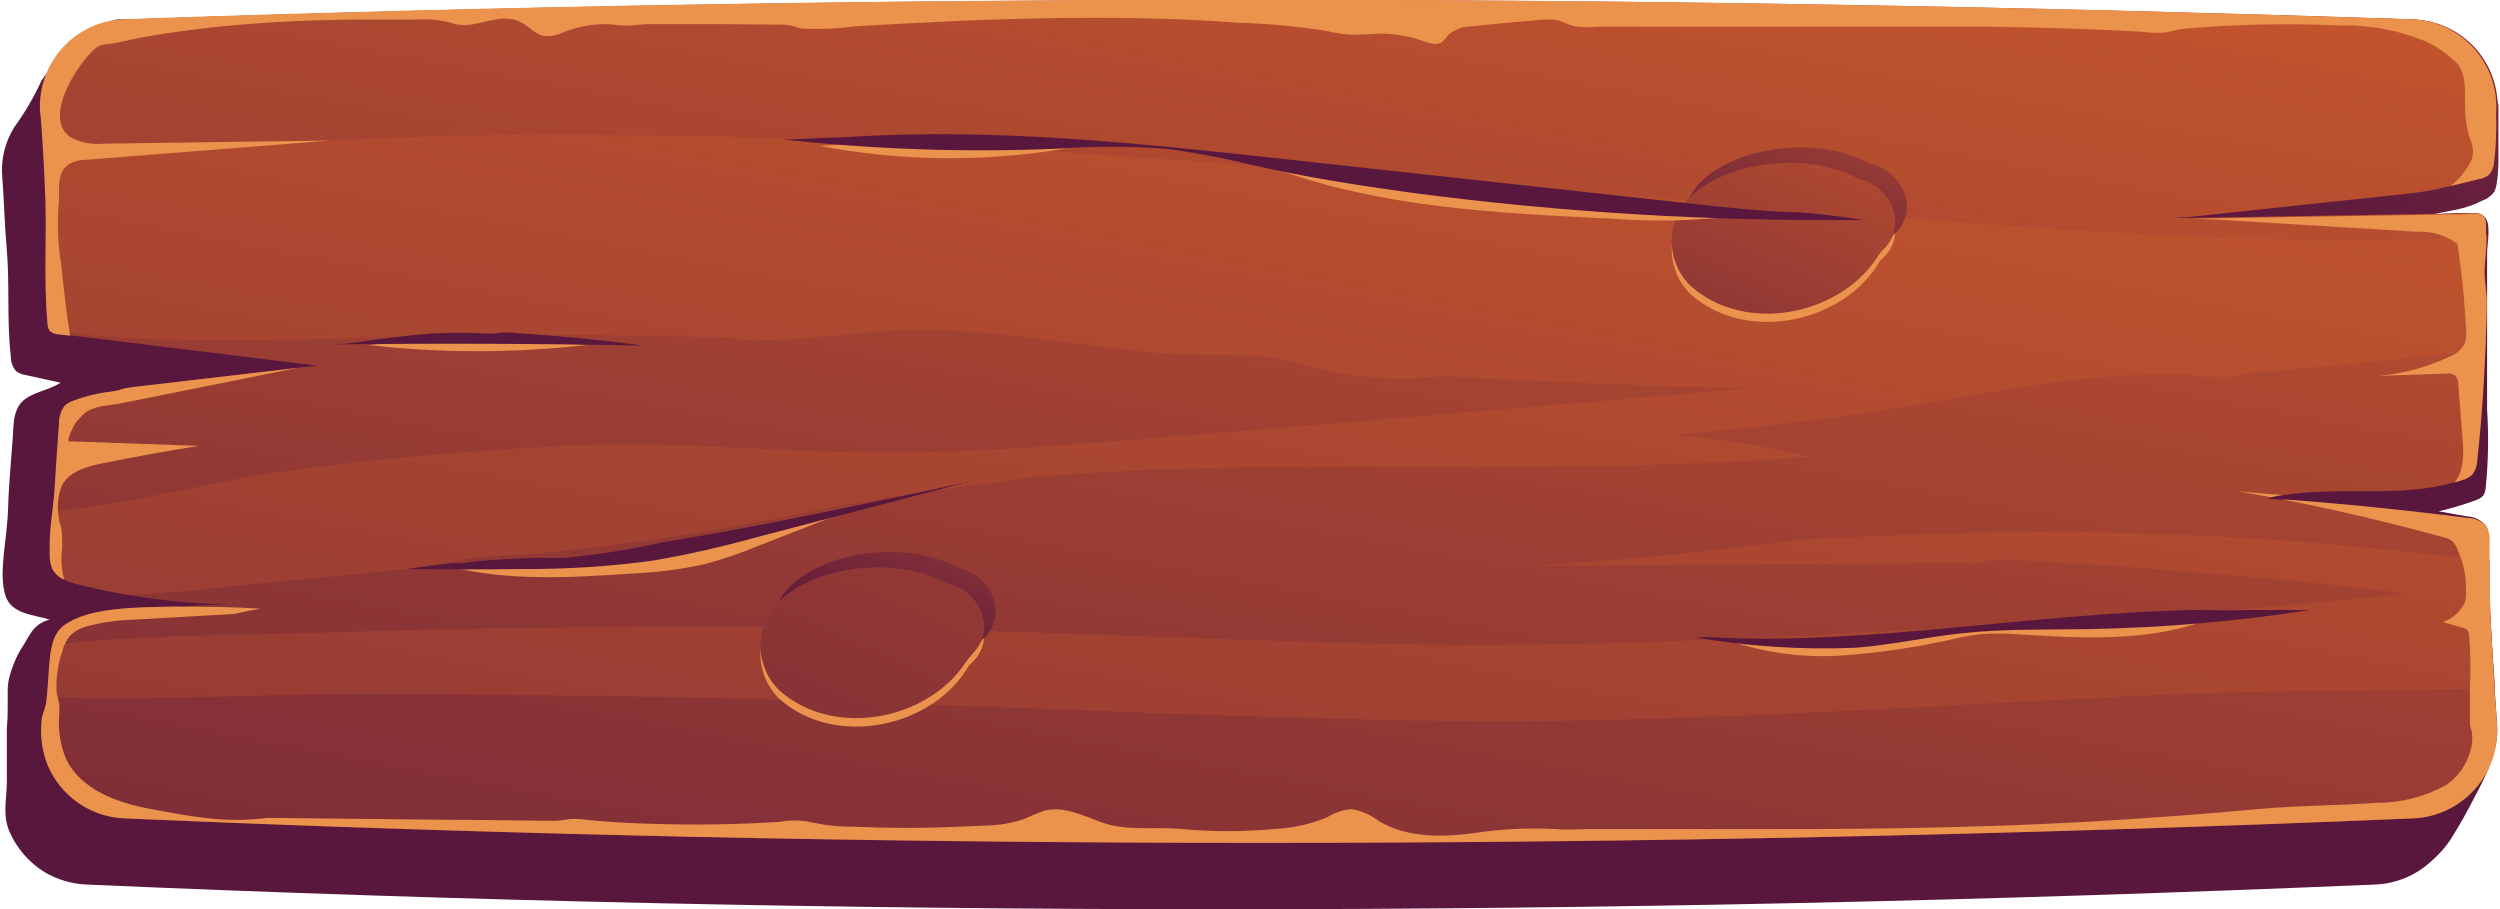 <svg width="990" height="360" viewBox="0 0 990 360" fill="none" xmlns="http://www.w3.org/2000/svg">
<g clip-path="url(#clip0_979_30171)">
<path d="M988.855 286.847C988.331 279.402 987.806 271.958 987.376 264.514C986.947 257.069 986.422 248.861 985.992 240.988C985.658 235.643 985.229 229.964 985.086 224.477C985.086 219.705 986.851 212.308 984.37 208.156C983.452 207.049 982.31 206.148 981.018 205.515C979.727 204.881 978.315 204.529 976.878 204.482L965.711 202.478C970.697 201.32 975.605 199.854 980.409 198.087C981.511 197.75 982.512 197.143 983.32 196.322C983.878 195.443 984.221 194.446 984.322 193.411C985.373 183.009 985.564 172.539 984.895 162.106V130.516C984.895 120.495 984.895 110.521 984.895 100.5C984.895 97.207 986.279 90.001 984.656 87.043C983.034 84.084 980.218 84.8 977.784 84.514C975.307 84.323 972.818 84.323 970.34 84.514C966.666 84.514 962.991 85.325 959.317 85.897C964.089 84.561 968.861 83.893 973.919 82.748C977.066 82.031 980.112 80.924 982.986 79.455C984.895 78.784 986.558 77.554 987.758 75.924C988.145 75.123 988.418 74.272 988.569 73.395C988.909 71.534 989.132 69.653 989.237 67.764C989.523 62.562 989.714 57.409 989.81 52.207C989.81 49.583 989.81 46.958 989.81 44.333C989.81 42.615 989.094 40.993 988.951 39.275C988.248 30.825 984.45 22.933 978.285 17.111C972.12 11.29 964.023 7.95 955.547 7.732C647.435 -2.225 345.446 -2.225 49.582 7.732C48.408 7.612 47.225 7.612 46.051 7.732C44.833 8.051 43.637 8.449 42.472 8.925C40.028 9.747 37.637 10.719 35.314 11.836C30.54 13.797 26.373 16.992 23.241 21.094C21.57 23.48 20.377 26.152 18.85 28.586C17.95 29.693 17.121 30.856 16.369 32.069C13.431 38.466 9.866 44.556 5.727 50.251C1.843 56.382 0.16 63.652 0.955 70.866C1.623 79.933 1.814 89.047 2.625 98.066C3.914 112.382 2.625 126.698 4.296 141.3C4.274 143.387 5.022 145.408 6.395 146.979C7.56 147.832 8.923 148.374 10.356 148.554L24.004 151.56C18.373 155.187 9.974 155.473 7.016 161.486C6.067 163.459 5.516 165.599 5.393 167.785C4.964 175.516 4.248 183.199 3.723 190.882C3.484 194.317 3.294 197.801 3.198 201.237C3.103 204.673 2.769 207.727 2.482 210.781C1.767 218.416 -0.19 228.39 2.148 235.834C4.487 243.278 13.41 243.374 19.662 245.378C18.049 245.752 16.531 246.453 15.201 247.438C13.871 248.423 12.758 249.671 11.931 251.104C10.976 252.44 10.308 253.92 9.402 255.304C8.581 256.515 7.832 257.774 7.159 259.074C5.825 261.681 4.754 264.414 3.962 267.234C3.448 268.973 3.144 270.767 3.055 272.578C3.055 274.296 3.055 276.062 3.055 277.78C3.055 281.311 3.055 284.795 2.721 288.278C2.721 295.293 2.721 302.26 2.721 309.275C2.721 316.29 0.86 322.541 3.723 329.27C6.607 335.919 11.452 341.529 17.61 345.351C22.6 348.3 28.235 349.987 34.025 350.267C331.385 363.342 633.612 363.342 940.706 350.267C948.847 349.918 956.604 346.707 962.609 341.2C965.458 338.789 967.977 336.013 970.102 332.944C972.678 328.888 975.112 324.784 977.355 320.537C982.795 310.182 989.714 298.729 988.855 286.847Z" fill="url(#paint0_linear_979_30171)"/>
<path d="M955.786 324.069C648.819 337.017 346.592 337.017 49.105 324.069C42.538 323.779 36.192 321.616 30.814 317.837C25.436 314.057 21.252 308.818 18.755 302.738C16.719 297.42 15.92 291.709 16.417 286.036C16.431 285.032 16.592 284.035 16.894 283.077C17.427 281.61 17.873 280.112 18.23 278.592L18.516 276.11C18.994 271.625 19.137 266.996 19.566 262.51C19.739 259.932 20.154 257.375 20.807 254.875C21.412 252.071 22.962 249.561 25.197 247.765C34.98 240.416 54.115 240.511 68.145 240.225C70.913 240.225 73.49 240.225 75.828 239.939C82.032 239.509 88.188 239.366 94.439 239.414C79.738 239.369 65.067 238.076 50.584 235.548C43.665 234.403 36.841 232.924 30.112 231.206C28.471 230.806 26.873 230.246 25.34 229.536C23.26 228.691 21.561 227.112 20.568 225.098C19.884 223.32 19.592 221.416 19.709 219.514C19.709 217.653 19.709 215.792 19.709 213.979C19.709 210.066 20.33 206.248 20.759 202.383C21.141 199.233 21.475 196.084 21.666 192.839C22.191 184.44 22.716 176.089 23.384 167.69C23.282 165.146 24.076 162.647 25.627 160.628C26.745 159.641 28.063 158.908 29.492 158.48C33.248 157.084 37.132 156.061 41.088 155.426C42.963 155.24 44.827 154.954 46.671 154.567C48.626 153.921 50.64 153.473 52.684 153.231L117.726 145.644L125.505 144.785C92.817 140.824 60.128 136.72 27.44 132.759L23.098 132.234C21.852 132.213 20.654 131.757 19.709 130.946C19.175 130.034 18.895 128.996 18.898 127.94C17.419 110.235 18.898 92.006 18.087 74.159C18.087 73.205 17.753 68.194 17.466 62.563C16.989 54.355 16.464 44.955 16.226 44.955C15.876 40.298 16.472 35.619 17.978 31.199C19.485 26.779 21.87 22.709 24.992 19.236C28.113 15.763 31.905 12.957 36.139 10.988C40.373 9.02 44.962 7.928 49.63 7.781C344.953 -2.622 646.751 -2.67 955.022 7.637C959.702 7.797 964.302 8.903 968.544 10.888C972.785 12.873 976.581 15.696 979.702 19.188C982.823 22.679 985.205 26.766 986.705 31.203C988.204 35.639 988.79 40.333 988.426 45.002C988.662 51.679 988.375 58.365 987.567 64.997C987.343 66.606 986.626 68.106 985.515 69.292C984.348 70.149 982.988 70.706 981.554 70.914L970.34 73.634C965.46 74.894 960.502 75.835 955.499 76.45C925.786 79.631 896.088 82.812 866.406 85.994H864.068L861.157 86.28H868.267C905.441 85.612 942.758 85.039 979.932 84.419C980.99 84.306 982.056 84.522 982.986 85.039C983.805 85.888 984.281 87.01 984.322 88.189C984.446 89.777 984.446 91.373 984.322 92.961C984.322 97.733 983.416 102.219 983.416 107.277C983.416 112.335 984.465 115.676 984.418 120.018C984.418 126.222 984.131 132.521 983.893 139.106C983.272 153.422 982.27 167.738 980.695 182.054C980.671 184.159 980.005 186.207 978.787 187.924C977.591 189.038 976.128 189.827 974.54 190.214C973.602 190.601 972.626 190.888 971.629 191.073C949.773 197.325 925.817 192.362 903.389 196.227C901.893 196.421 900.411 196.708 898.951 197.086L897.472 197.42L903.007 197.849C927.535 199.663 952.032 202.128 976.496 205.246C977.933 205.235 979.358 205.512 980.686 206.061C982.014 206.61 983.218 207.42 984.227 208.443C985.316 210.371 985.782 212.587 985.563 214.79V222.044C985.563 229.297 985.563 236.646 985.897 243.899C986.326 253.443 986.947 262.987 987.567 272.865C987.901 277.637 988.188 282.409 988.522 287.181C988.812 291.757 988.194 296.344 986.703 300.68C985.212 305.015 982.878 309.013 979.835 312.442C976.792 315.871 973.1 318.664 968.972 320.659C964.845 322.655 960.363 323.814 955.786 324.069Z" fill="url(#paint1_linear_979_30171)"/>
<path d="M984.752 119.826C984.752 126.03 984.465 132.329 984.227 138.914C971.629 140.06 959.221 141.062 947.148 142.398L938.702 143.305C928.299 144.418 917.88 145.404 907.445 146.263C902.244 146.74 897.042 147.122 891.841 147.552C888.5 147.838 885.494 149.174 882.297 149.556C877.587 149.593 872.881 149.274 868.219 148.602C863.161 148.268 858.055 148.172 852.949 148.268C842.707 148.401 832.481 149.086 822.313 150.319C801.888 152.658 781.751 156.523 761.517 159.863C729.068 165.272 696.443 169.36 663.643 172.128C681.502 173.89 699.227 176.807 716.708 180.86C710.171 181.385 703.585 181.862 697.048 182.244C676.194 183.533 655.34 184.201 634.487 184.535C613.633 184.869 592.732 184.917 571.83 184.869C550.929 184.821 530.075 184.869 509.174 184.869C488.272 184.869 467.419 185.537 446.565 186.491C436.162 187.016 425.759 187.637 415.356 188.448L407.578 189.068C404.381 189.354 401.374 190.261 398.034 190.643C373.124 193.506 348.31 197.181 323.734 202C285.661 210.253 247.106 216.102 208.299 219.514L187.207 220.85C153.803 227.578 117.583 228.962 84.752 232.971C73.585 234.354 62.18 235.118 50.823 235.547C43.904 234.402 37.08 232.923 30.351 231.205C28.71 230.805 27.111 230.245 25.579 229.535C23.498 228.69 21.8 227.111 20.807 225.097C20.042 223.337 19.667 221.432 19.709 219.514C19.709 217.652 19.709 215.791 19.709 213.978C19.709 210.065 20.33 206.247 20.759 202.382C50.871 199.853 81.745 191.12 110.377 186.968C147.742 181.672 185.537 178.474 222.949 176.566C265.372 174.227 307.604 179.238 349.884 179.238C389.015 179.238 428.097 175.802 466.989 172.7C542.864 166.528 618.707 160.166 694.518 153.612C678.007 153.612 661.496 152.896 645.033 152.324C624.004 151.592 602.991 150.669 581.995 149.556C577.096 149.056 572.164 148.96 567.249 149.27C562.21 149.811 557.141 150.018 552.074 149.89C542.069 149.759 532.112 148.494 522.392 146.12C516.666 144.689 511.035 142.923 505.213 141.873C495.353 140.654 485.412 140.223 475.483 140.585C438.405 140.107 401.804 130.277 364.725 130.659C355.181 130.659 345.255 131.566 335.568 132.424C325.881 133.283 314.906 134.333 304.55 134.62C299.945 134.987 295.313 134.779 290.759 133.999C287.157 133.481 283.513 133.322 279.879 133.522L260.791 133.045C248.257 132.79 235.706 132.631 223.14 132.568C175.42 132.329 128.034 135.001 80.409 134.62C60.116 134.766 39.837 133.538 19.709 130.945C19.175 130.033 18.895 128.995 18.898 127.939C17.419 110.235 18.898 92.006 18.087 74.158C18.087 73.204 17.753 68.193 17.467 62.562C41.708 60.463 66.189 59.938 90.478 58.124C138.198 54.593 185.584 53.114 233.304 53.352C327.933 53.83 422.276 59.842 516.57 67.048C610.865 74.254 705.064 83.034 799.455 89.715C847.175 93.103 894.895 95.155 942.615 95.155C956.644 95.155 970.77 94.344 984.943 93.246C984.943 98.018 984.036 102.504 984.036 107.562C984.036 112.621 984.799 115.484 984.752 119.826ZM986.231 243.898C985.897 236.645 985.897 229.296 985.897 222.043C955.786 218.75 925.626 215.41 895.229 213.31C843.252 210.184 791.144 209.898 739.137 212.451C728.304 212.88 717.663 213.119 706.973 214.503L691.417 216.412C670.642 218.893 649.836 220.913 628.999 222.472C620.886 223.093 612.726 223.665 604.614 224.142L667.795 223.665L731.024 223.236L762.615 222.997H778.41C780.659 223.125 782.914 223.013 785.139 222.663C786.475 222.377 787.716 221.852 789.052 221.613C793.972 221.312 798.911 221.488 803.797 222.138L819.497 223.045C829.932 223.649 840.383 224.349 850.849 225.145C867.265 226.385 883.728 227.769 900.144 229.248C918.087 230.871 935.934 232.971 953.734 235.166C913.219 239.031 872.61 243.04 832.095 245.235C738.612 250.388 645.128 256.878 551.501 255.065C459.211 252.918 367.111 247.573 274.725 248.146C226.051 248.146 177.408 248.925 128.797 250.484C92.96 251.534 56.597 251.343 20.807 255.256C20.228 257.621 19.861 260.032 19.709 262.462C19.28 266.947 19.137 271.576 18.66 276.062C58.506 277.732 98.877 274.964 138.675 274.869C187.318 274.869 235.961 275.394 284.603 276.444C376.751 278.591 468.85 283.697 560.998 285.319C654.768 287.037 748.394 280.261 841.926 275.775C890.171 273.342 938.797 273.294 987.09 272.817H988.044C987.281 262.986 986.66 253.395 986.231 243.708V243.898Z" fill="url(#paint2_linear_979_30171)"/>
<path d="M735.796 74.207C716.422 63.422 684.593 66.81 669.37 81.126C667.034 83.43 665.179 86.176 663.913 89.203C662.647 92.23 661.995 95.478 661.995 98.759C661.995 102.04 662.647 105.288 663.913 108.315C665.179 111.342 667.034 114.088 669.37 116.392C691.56 136.339 730.547 127.844 744.624 103.078L745.436 102.362C756.173 92.722 748.537 76.593 735.796 74.207Z" fill="#EB924D"/>
<path d="M740.282 64.71C721.194 53.974 689.174 57.266 673.951 71.582C671.605 73.876 669.74 76.615 668.468 79.638C667.195 82.662 666.539 85.91 666.539 89.191C666.539 92.472 667.195 95.719 668.468 98.743C669.74 101.767 671.605 104.506 673.951 106.8C696.141 126.794 735.128 118.252 749.205 93.533L750.017 92.818C760.754 83.274 753.071 67.144 740.282 64.71Z" fill="url(#paint3_linear_979_30171)"/>
<path d="M735.796 70.818C716.708 60.081 684.592 63.374 669.37 77.881C667.035 80.181 665.181 82.922 663.916 85.945C662.651 88.968 661.999 92.212 661.999 95.49C661.999 98.767 662.651 102.011 663.916 105.034C665.181 108.057 667.035 110.798 669.37 113.098C691.56 133.093 730.547 124.551 744.624 99.832L745.435 99.116C756.172 89.381 748.537 73.252 735.796 70.818Z" fill="url(#paint4_linear_979_30171)"/>
<path d="M374.937 234.355C355.849 223.618 323.782 226.959 308.511 241.418C306.177 243.718 304.323 246.459 303.057 249.482C301.792 252.505 301.14 255.749 301.14 259.027C301.14 262.304 301.792 265.548 303.057 268.571C304.323 271.594 306.177 274.335 308.511 276.635C330.749 296.63 369.736 288.088 383.813 263.369L384.625 262.653C395.362 252.918 387.679 236.789 374.937 234.355Z" fill="#EB924D"/>
<path d="M379.518 224.906C360.43 214.169 328.315 217.462 313.092 231.969C310.757 234.269 308.904 237.01 307.638 240.033C306.373 243.056 305.721 246.3 305.721 249.578C305.721 252.855 306.373 256.099 307.638 259.122C308.904 262.145 310.757 264.886 313.092 267.186C335.282 287.181 374.269 278.639 388.346 253.92L389.158 253.157C399.895 243.374 392.259 227.34 379.518 224.906Z" fill="url(#paint5_linear_979_30171)"/>
<path d="M374.937 231.014C355.849 220.277 323.782 223.57 308.511 238.077C306.177 240.377 304.323 243.118 303.057 246.141C301.792 249.164 301.14 252.408 301.14 255.686C301.14 258.963 301.792 262.207 303.057 265.23C304.323 268.253 306.177 270.994 308.511 273.294C330.749 293.241 369.736 284.747 383.813 260.028L384.625 259.265C395.362 249.577 387.679 233.448 374.937 231.014Z" fill="url(#paint6_linear_979_30171)"/>
<path d="M24.481 218.703C24.151 222.342 24.474 226.01 25.436 229.535C23.355 228.691 21.657 227.111 20.664 225.097C19.947 223.327 19.622 221.422 19.709 219.514C19.709 217.653 19.709 215.792 19.709 213.979C19.996 206.868 21.284 199.949 21.666 192.886C22.191 184.488 22.716 176.137 23.384 167.738C23.282 165.194 24.076 162.694 25.627 160.675C26.744 159.688 28.063 158.956 29.492 158.528C33.248 157.132 37.132 156.109 41.088 155.474C42.963 155.288 44.827 155.001 46.671 154.615C48.625 153.969 50.64 153.521 52.684 153.279L117.726 145.691L47.912 159.721C43.378 160.628 37.318 160.58 33.596 163.586C32.162 164.845 30.866 166.253 29.73 167.786C29.349 168.263 26.104 174.705 27.392 174.753L78.644 176.566C65.95 178.618 53.352 180.909 40.754 183.438C34.407 184.726 27.201 186.683 24.386 192.552C22.86 196.586 22.496 200.968 23.336 205.198C23.336 206.534 24.004 207.775 24.29 209.111C24.701 212.292 24.765 215.508 24.481 218.703Z" fill="#EB924D"/>
<path d="M885.59 194.461C891.65 195.033 897.663 195.606 903.723 196.035C902.228 196.229 900.746 196.516 899.286 196.894C894.704 196.035 890.076 195.176 885.59 194.461Z" fill="#EB924D"/>
<path d="M974.73 185.489C975.494 181.672 975.639 177.757 975.16 173.893C974.587 166.688 974.062 159.577 973.489 152.324C973.539 151.64 973.442 150.954 973.203 150.312C972.964 149.67 972.59 149.086 972.106 148.602C971.152 148.01 970.019 147.773 968.908 147.934L941.946 148.84C951.696 147.992 961.215 145.406 970.054 141.205C972.685 140.268 974.855 138.354 976.114 135.86C976.552 134.506 976.73 133.081 976.639 131.661C976.076 119.902 974.914 108.179 973.155 96.539C968.414 93.106 962.631 91.419 956.787 91.767L886.305 87.472C880.674 87.043 874.375 86.852 868.41 86.613C905.584 85.945 942.901 85.373 980.075 84.752C981.132 84.639 982.199 84.856 983.129 85.373C983.948 86.221 984.424 87.343 984.465 88.522C984.609 94.766 984.37 101.013 983.749 107.228C983.749 111.475 984.799 115.627 984.751 119.97C984.417 140.203 983.32 161.343 981.029 182.006C981.004 184.111 980.338 186.158 979.12 187.875C977.924 188.99 976.462 189.779 974.873 190.166C973.935 190.552 972.96 190.84 971.962 191.025C973.31 189.425 974.259 187.527 974.73 185.489Z" fill="#EB924D"/>
<path d="M17.752 73.968C17.752 71.582 16.273 44.763 15.891 44.763C15.541 40.107 16.137 35.428 17.644 31.008C19.15 26.588 21.536 22.518 24.657 19.045C27.778 15.572 31.57 12.766 35.805 10.797C40.039 8.828 44.628 7.737 49.295 7.589C344.841 -2.686 646.75 -2.67 955.022 7.637C959.702 7.797 964.301 8.903 968.543 10.888C972.785 12.873 976.58 15.696 979.702 19.187C982.823 22.679 985.205 26.766 986.704 31.202C988.203 35.639 988.789 40.333 988.426 45.002C988.662 51.679 988.374 58.364 987.567 64.997C987.342 66.606 986.625 68.106 985.515 69.291C984.347 70.149 982.987 70.706 981.554 70.914C977.832 71.821 974.157 72.823 970.435 73.634C974.04 70.811 976.932 67.183 978.882 63.04C979.61 60.364 979.339 57.514 978.118 55.023C976.819 50.935 976.174 46.667 976.209 42.377C975.971 36.889 976.973 29.063 972.63 24.721C969.193 21.395 965.246 18.64 960.939 16.561C950.497 12.144 939.254 9.934 927.917 10.071H926.39C905.799 9.156 885.171 9.602 864.64 11.407C862.158 11.693 859.868 12.361 857.577 12.839C854.395 13.093 851.194 12.997 848.033 12.552C841.066 12.171 834.099 11.884 827.132 11.598C813.15 11.073 799.168 10.691 785.234 10.548C774.735 10.548 764.285 10.548 753.786 10.548H696.952H655.006H634.057C630.77 10.834 627.465 10.834 624.179 10.548C621.029 9.975 618.404 8.067 615.016 7.733C611.953 7.67 608.89 7.845 605.854 8.257C598.219 8.83 590.631 9.594 582.996 10.405C579.49 10.373 576.094 11.63 573.452 13.936C572.75 14.892 571.968 15.786 571.114 16.608C568.967 18.136 566.008 17.133 563.526 16.227C558.562 14.494 553.367 13.513 548.113 13.316C543.341 13.316 538.569 13.936 533.797 13.65C530.855 13.386 527.936 12.908 525.064 12.218C513.421 10.398 501.674 9.314 489.894 8.973C481.257 8.305 472.572 7.876 463.935 7.542C435.971 6.587 408.007 7.112 380.091 8.257C366.109 8.878 352.174 9.641 338.192 10.453C331.616 11.348 324.972 11.652 318.341 11.359C316.48 11.359 314.81 10.357 312.996 10.023C311.083 9.761 309.152 9.665 307.222 9.737L284.173 9.546C275.107 9.546 265.992 9.546 256.878 9.546C253.823 9.546 250.865 10.166 247.858 10.166C244.852 10.166 242.418 9.546 239.651 9.546C233.889 9.575 228.187 10.709 222.853 12.886C220.861 13.851 218.672 14.341 216.459 14.318C212.402 14.318 209.587 10.357 205.817 8.592C197.037 4.392 187.97 12.361 179.046 9.164C174.598 7.9 169.964 7.415 165.35 7.733C159.385 7.733 153.42 7.733 147.455 7.733C127.174 7.733 106.941 8.496 86.756 10.548C76.687 11.598 66.713 12.934 56.74 14.7C51.968 15.559 47.196 16.99 42.424 17.515C41.026 17.494 39.651 17.875 38.463 18.613C32.546 22.764 16.13 46.052 27.821 54.26C31.92 56.478 36.598 57.394 41.231 56.884L130.753 55.644L34.025 63.279C31.931 63.276 29.863 63.732 27.965 64.615C21.761 67.955 23.861 75.781 23.192 81.46C22.598 89.092 22.934 96.767 24.195 104.318C25.149 113.862 26.294 123.406 27.726 132.95L23.383 132.425C21.981 132.446 20.627 131.914 19.613 130.946C19.079 130.034 18.799 128.996 18.802 127.939C17.084 110.044 18.755 91.815 17.752 73.968Z" fill="#EB924D"/>
<path d="M955.786 324.068C648.819 337.016 346.592 337.016 49.105 324.068C42.538 323.778 36.192 321.616 30.814 317.836C25.436 314.056 21.252 308.817 18.755 302.737C16.719 297.419 15.92 291.708 16.417 286.035C16.431 285.031 16.592 284.034 16.894 283.077C17.427 281.609 17.873 280.111 18.23 278.591C18.946 273.294 19.089 267.854 19.566 262.509C20.043 257.165 20.855 251.009 25.197 247.764C34.98 240.415 54.115 240.51 68.145 240.224C79.789 240.224 91.385 240.224 103.219 241.083C99.91 241.56 96.629 242.213 93.389 243.039C88.617 243.469 84.179 243.564 79.598 243.851L52.445 245.425C46.217 245.577 40.031 246.491 34.025 248.146C31.707 248.756 29.586 249.956 27.869 251.629C26.19 253.623 25.026 255.999 24.481 258.548C22.809 263.621 22.113 268.964 22.429 274.296C22.668 275.823 23.241 277.255 23.431 278.782C23.564 280.37 23.564 281.966 23.431 283.554C22.999 289.179 23.865 294.827 25.961 300.065C31.496 312.424 46.003 317.817 59.365 320.298C75.685 323.305 89.381 326.12 105.844 323.877L177.901 324.641C192.217 324.641 206.008 324.975 220.038 325.022C222.424 325.022 224.571 324.307 226.862 324.259C230.25 324.259 233.734 324.879 237.074 325.118C243.994 325.643 250.913 326.025 257.832 326.215C274.821 326.788 291.793 326.534 308.75 325.452C312.662 324.736 316.672 324.736 320.584 325.452C326.31 326.78 332.173 327.421 338.05 327.361C351.984 327.981 365.966 328.029 379.9 327.361L389.921 326.931C395.297 326.909 400.633 326.007 405.717 324.259C408.202 323.071 410.751 322.019 413.352 321.109C420.939 319.01 428.67 322.875 436.067 325.595C445.611 329.126 456.109 327.456 466.083 328.124C479.506 329.46 493.03 329.46 506.454 328.124H506.836C513.27 327.635 519.585 326.12 525.542 323.639C528.441 321.857 531.702 320.748 535.086 320.394C539.09 321.026 542.868 322.668 546.061 325.166C557.085 331.751 570.78 331.608 583.569 329.938C594.364 328.269 605.303 327.725 616.21 328.315C620.982 328.745 625.133 328.315 629.715 328.315H646.751C693.612 328.315 740.521 328.697 787.334 327.122C807.09 326.518 826.862 325.532 846.65 324.164C857.085 323.464 867.535 322.684 878.002 321.825L893.654 320.441C909.402 318.962 925.34 319.057 941.135 317.912C950.688 317.948 960.094 315.568 968.479 310.993C973.052 307.928 976.423 303.376 978.023 298.108C978.943 295.559 979.237 292.826 978.882 290.139C978.503 288.925 978.232 287.679 978.071 286.417C978.071 281.931 978.071 277.35 978.071 272.864C978.429 265.771 978.334 258.662 977.785 251.581C977.747 250.798 977.463 250.046 976.973 249.434C976.487 249 975.894 248.704 975.255 248.575L967.334 246.332C971.08 245.056 974.179 242.368 975.971 238.84C976.475 237.155 976.653 235.39 976.496 233.639C976.64 229.404 975.992 225.181 974.587 221.184C972.917 217.318 972.631 214.169 968.575 213.024C947.769 207.297 925.149 201.857 903.294 197.658C927.822 199.471 952.318 201.937 976.782 205.054C978.219 205.043 979.644 205.32 980.972 205.869C982.3 206.418 983.504 207.228 984.513 208.252C985.602 210.179 986.069 212.396 985.849 214.598C985.849 224.142 985.849 234.02 986.183 243.708C986.883 258.055 987.758 272.371 988.808 286.656C989.171 291.296 988.598 295.962 987.122 300.377C985.647 304.792 983.299 308.865 980.219 312.355C977.139 315.844 973.389 318.68 969.191 320.692C964.994 322.704 960.435 323.852 955.786 324.068Z" fill="#EB924D"/>
<path d="M422.753 58.697C390.209 64.275 356.927 63.952 324.497 57.743C357.233 55.977 390.017 57.6 422.753 58.697Z" fill="#EB924D"/>
<path d="M687.79 85.42C671.332 87.521 654.699 87.905 638.161 86.565C592.779 84.466 546.443 82.175 504.259 66.523C529.98 66.523 555.462 70.722 580.945 74.015C616.21 78.596 652.525 82.08 687.79 85.42Z" fill="#EB924D"/>
<path d="M708.5 83.941C696.427 83.56 684.64 82.271 672.472 80.935L510.224 63.183C451.528 56.741 392.451 50.346 333.66 54.403C325.833 54.403 317.482 55.262 309.8 55.166C345.903 59.174 382.26 60.418 418.554 58.888C432.851 57.858 447.204 57.858 461.502 58.888C472.859 60.358 484.124 62.477 495.24 65.235C516.236 70.007 537.472 73.395 558.755 76.306C618.249 84.145 678.225 87.749 738.23 87.091C726.777 85.612 719.572 84.323 708.5 83.941Z" fill="url(#paint7_linear_979_30171)"/>
<path d="M232.207 136.624C203.477 139.893 174.468 139.893 145.738 136.624C174.506 134.119 203.438 134.119 232.207 136.624Z" fill="#EB924D"/>
<path d="M254.874 136.863C214.217 136.067 173.527 135.908 132.806 136.385C137.751 136.077 142.674 135.487 147.552 134.62C152.61 133.999 157.668 133.331 162.727 132.806C172.868 131.702 183.087 131.478 193.267 132.138C194.869 132.176 196.47 132.032 198.039 131.709C200.445 131.59 202.857 131.685 205.245 131.995C210.463 132.281 215.664 132.663 220.85 133.14C231.205 133.999 241.608 135.145 251.915 136.481L254.874 136.863Z" fill="url(#paint8_linear_979_30171)"/>
<path d="M333.755 203.098L300.351 216.126C293.444 219.019 286.349 221.443 279.115 223.379C269.698 225.455 260.118 226.7 250.483 227.102C226.242 228.772 201.523 230.203 177.901 224.382C230.584 223.857 282.169 213.549 333.755 203.098Z" fill="#EB924D"/>
<path d="M383.193 190.881L298.92 212.928C285.546 216.653 271.992 219.695 258.31 222.043C241.307 224.332 224.166 225.432 207.011 225.335C191.804 225.526 176.597 225.526 161.39 225.335C167.26 224.429 173.13 223.665 179.047 223.045C181.433 223.045 183.819 223.045 186.396 222.52C198.618 221.276 210.904 220.75 223.188 220.945C236.398 219.719 249.516 217.647 262.461 214.741C282.981 211.401 303.453 207.488 323.877 203.336C344.301 199.185 363.294 195.176 383.193 190.881Z" fill="url(#paint9_linear_979_30171)"/>
<path d="M872.896 245.903C849.609 254.254 824.126 252.727 799.407 251.2C794.246 250.771 789.059 250.771 783.898 251.2C780.59 251.579 777.308 252.152 774.068 252.918C759.467 256.268 744.63 258.485 729.688 259.551C714.716 260.611 699.681 258.697 685.452 253.92C724.439 260.171 764.667 248.003 804.131 247.144C813.962 247.144 823.84 247.382 833.67 247.144C847.079 246.094 859.582 246.046 872.896 245.903Z" fill="#EB924D"/>
<path d="M670.372 252.251C691.693 255.995 713.357 257.419 734.984 256.498C748.871 255.4 762.567 252.346 776.406 250.819C792.869 249.006 809.475 249.387 826.034 249.149C855.745 248.674 885.386 246.139 914.746 241.561C906.538 241.561 898.282 241.561 890.075 241.561C882.869 241.848 875.759 241.561 868.41 241.561C852.28 241.895 836.199 242.945 820.165 244.281C804.131 245.617 788.145 247.192 772.111 248.672C756.077 250.151 740.138 251.487 724.104 252.251C708.07 253.014 691.941 253.205 675.907 252.251C674.094 252.441 672.185 252.489 670.372 252.251Z" fill="url(#paint10_linear_979_30171)"/>
</g>
<defs>
<linearGradient id="paint0_linear_979_30171" x1="709.429" y1="-444.767" x2="554.287" y2="-24.544" gradientUnits="userSpaceOnUse">
<stop stop-color="#CF5C2B"/>
<stop offset="1" stop-color="#59173E"/>
</linearGradient>
<linearGradient id="paint1_linear_979_30171" x1="564.004" y1="-159.096" x2="407.196" y2="667.892" gradientUnits="userSpaceOnUse">
<stop stop-color="#CF5C2B"/>
<stop offset="1" stop-color="#59173E"/>
</linearGradient>
<linearGradient id="paint2_linear_979_30171" x1="561.427" y1="-133.424" x2="360.383" y2="893.464" gradientUnits="userSpaceOnUse">
<stop stop-color="#CF5C2B"/>
<stop offset="1" stop-color="#59173E"/>
</linearGradient>
<linearGradient id="paint3_linear_979_30171" x1="744.576" y1="-5.533" x2="696.141" y2="123.979" gradientUnits="userSpaceOnUse">
<stop stop-color="#CF5C2B"/>
<stop offset="1" stop-color="#59173E"/>
</linearGradient>
<linearGradient id="paint4_linear_979_30171" x1="751.448" y1="-14.076" x2="636.395" y2="252.727" gradientUnits="userSpaceOnUse">
<stop stop-color="#CF5C2B"/>
<stop offset="1" stop-color="#59173E"/>
</linearGradient>
<linearGradient id="paint5_linear_979_30171" x1="392.737" y1="130.659" x2="344.301" y2="260.124" gradientUnits="userSpaceOnUse">
<stop stop-color="#CF5C2B"/>
<stop offset="1" stop-color="#59173E"/>
</linearGradient>
<linearGradient id="paint6_linear_979_30171" x1="500.25" y1="-101.404" x2="218.654" y2="539.333" gradientUnits="userSpaceOnUse">
<stop stop-color="#CF5C2B"/>
<stop offset="1" stop-color="#59173E"/>
</linearGradient>
<linearGradient id="paint7_linear_979_30171" x1="648.278" y1="-164.728" x2="566.724" y2="-10.449" gradientUnits="userSpaceOnUse">
<stop stop-color="#CF5C2B"/>
<stop offset="1" stop-color="#59173E"/>
</linearGradient>
<linearGradient id="paint8_linear_979_30171" x1="392.069" y1="-352.697" x2="270.669" y2="-52.968" gradientUnits="userSpaceOnUse">
<stop stop-color="#CF5C2B"/>
<stop offset="1" stop-color="#59173E"/>
</linearGradient>
<linearGradient id="paint9_linear_979_30171" x1="484.36" y1="-315.285" x2="362.96" y2="-15.603" gradientUnits="userSpaceOnUse">
<stop stop-color="#CF5C2B"/>
<stop offset="1" stop-color="#59173E"/>
</linearGradient>
<linearGradient id="paint10_linear_979_30171" x1="955.61" y1="-121.87" x2="825.217" y2="174.265" gradientUnits="userSpaceOnUse">
<stop stop-color="#CF5C2B"/>
<stop offset="1" stop-color="#59173E"/>
</linearGradient>
<clipPath id="clip0_979_30171">
<rect width="988.759" height="360" fill="white" transform="translate(0.62)"/>
</clipPath>
</defs>
</svg>
